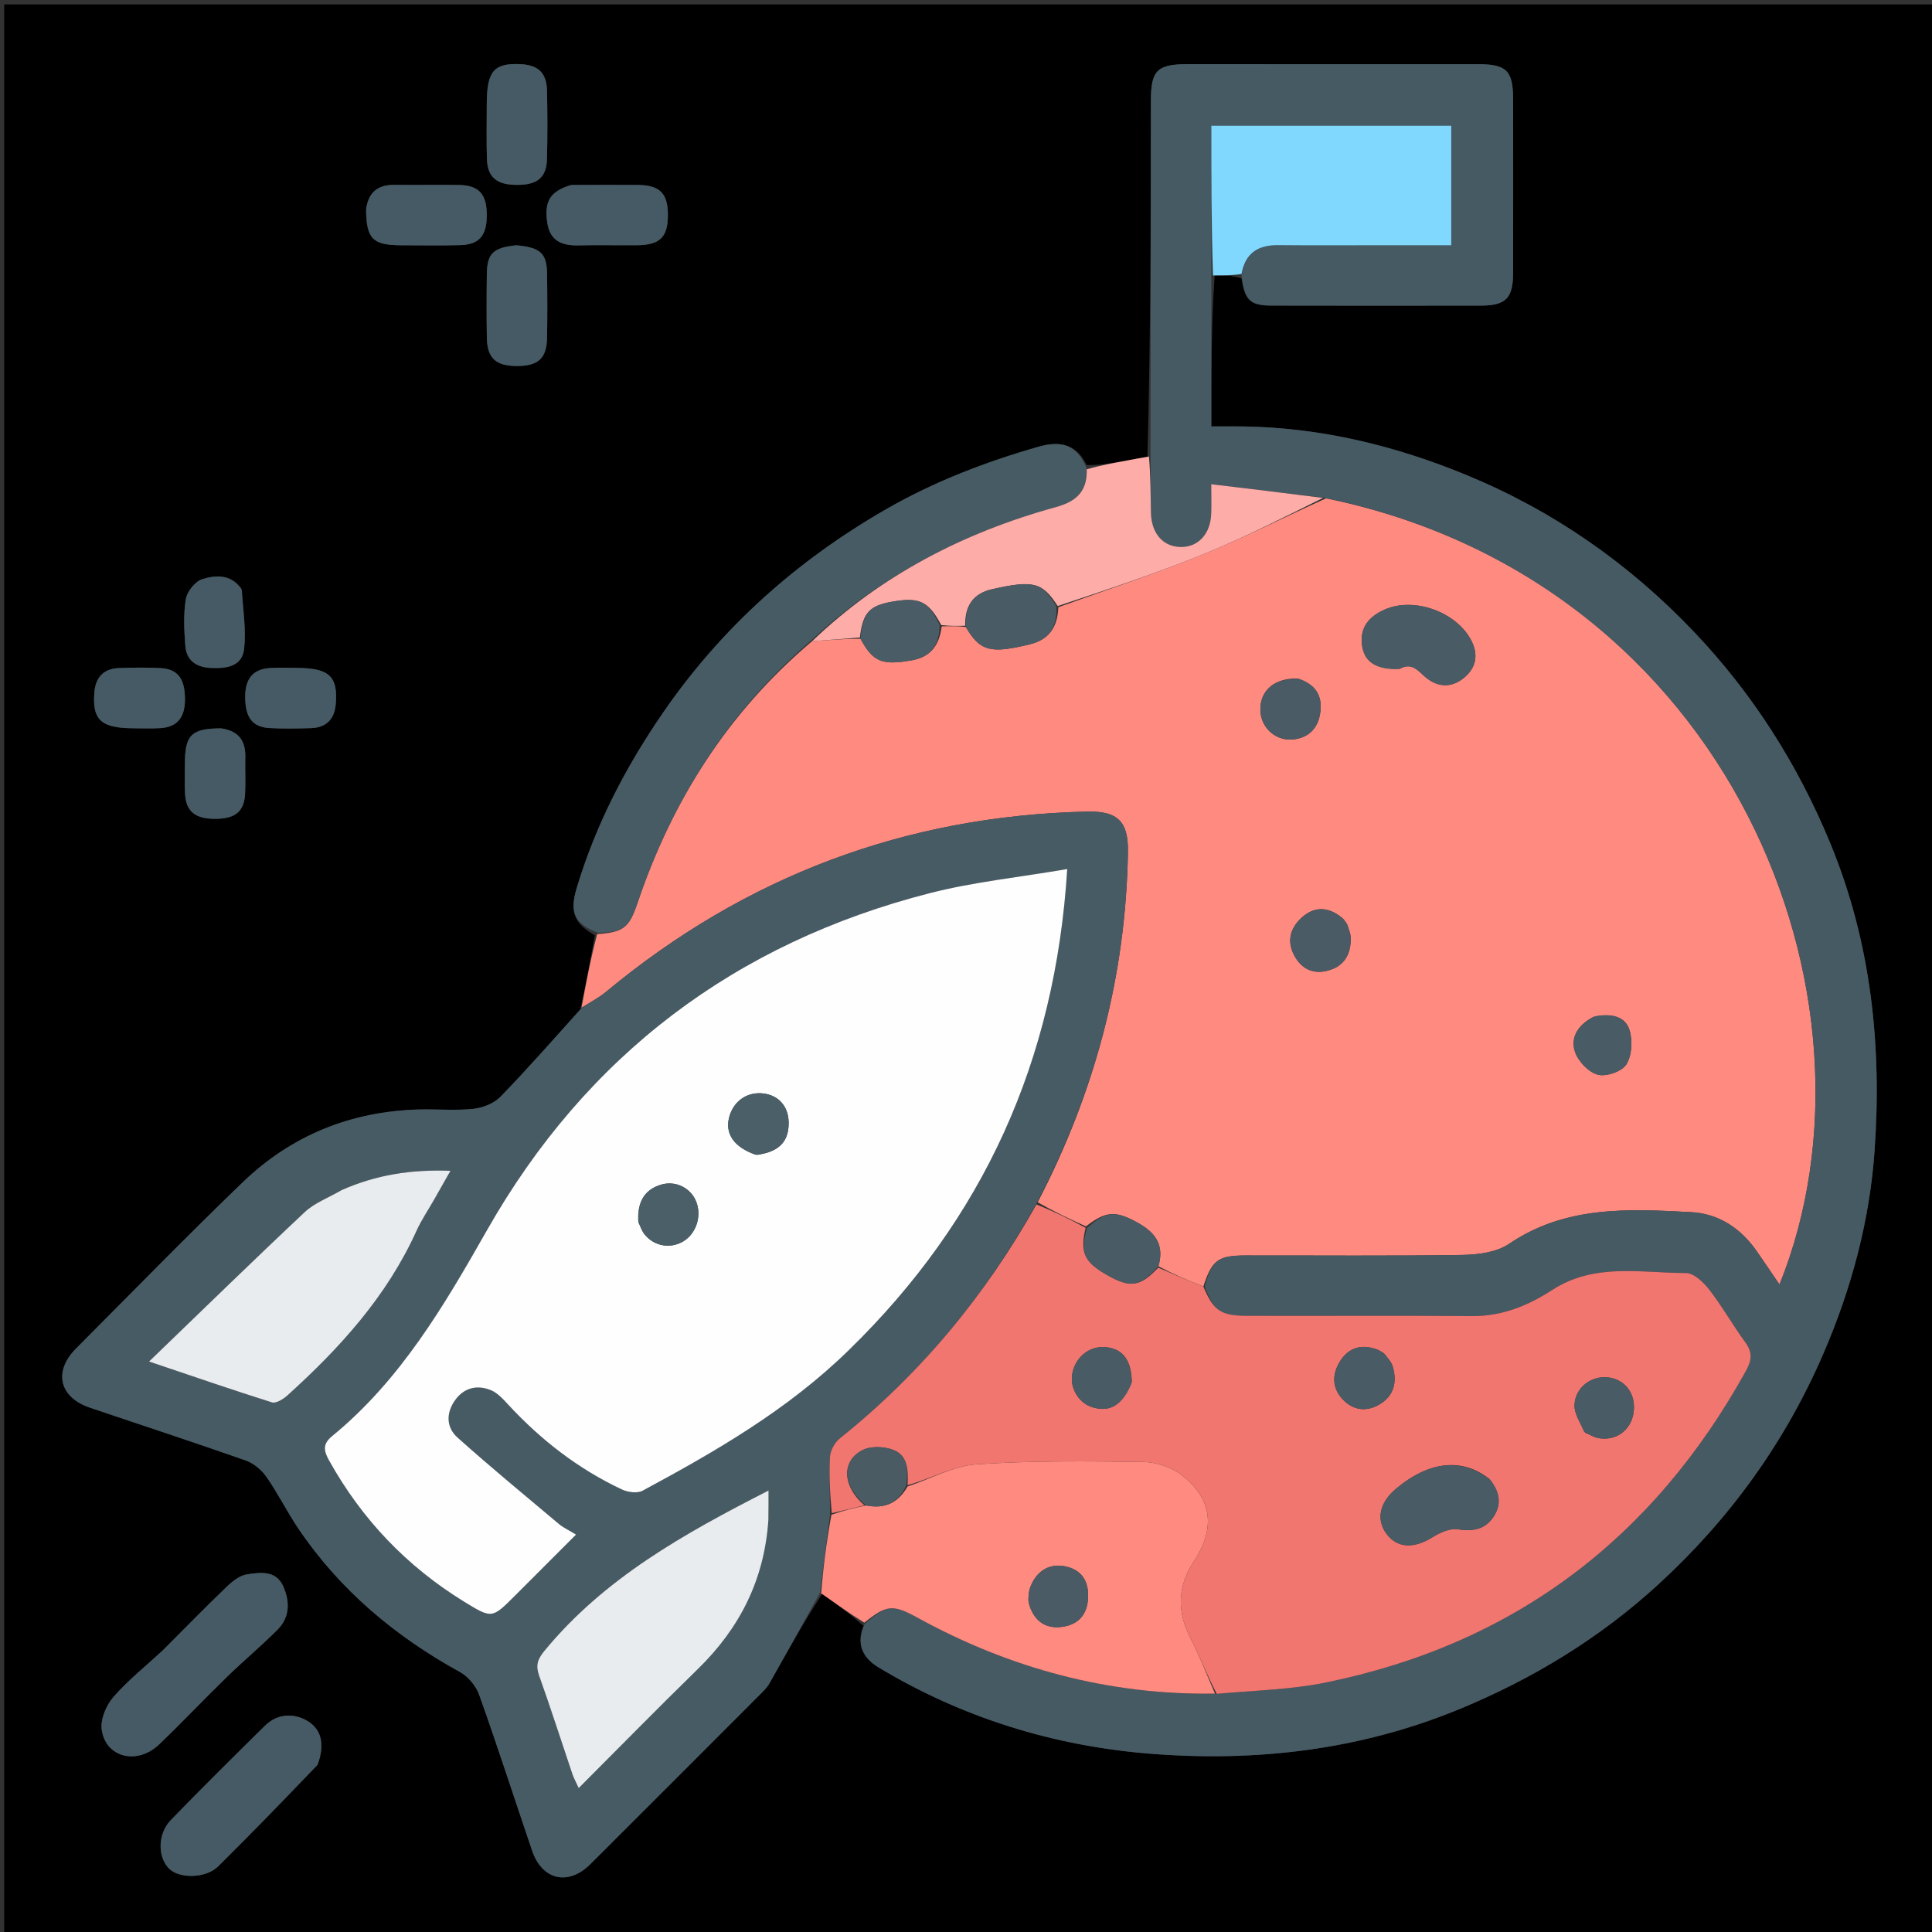 <svg version="1.1" id="Layer_1" xmlns="http://www.w3.org/2000/svg" xmlns:xlink="http://www.w3.org/1999/xlink" x="0px" y="0px"
	 width="100%" viewBox="0 0 512 512" enable-background="new 0 0 512 512" xml:space="preserve">
<rect x="0" y="0" width="512" height="512" fill="#333333" stroke="none"/>
<path fill="#00000000" opacity="1" stroke="none" 
	d="
M513,184 
	C513,293.973 513,403.447 513,512.96 
	C342.402,512.96 171.803,512.96 1.103,512.96 
	C1.103,342.443 1.103,171.887 1.103,1.165 
	C171.667,1.165 342.333,1.165 513,1.165 
	C513,61.863 513,122.682 513,184 
M287.958,123.237 
	C285.45,118.096 281.551,116.567 275.151,118.405 
	C261.041,122.457 247.444,127.674 234.652,135.047 
	C211.087,148.63 191.317,166.259 175.848,188.673 
	C165.861,203.144 157.84,218.573 152.791,235.474 
	C150.902,241.794 152.218,244.768 157.649,247.883 
	C156.47,254.271 155.29,260.659 153.764,267.615 
	C146.755,275.328 139.89,283.182 132.631,290.653 
	C130.905,292.429 127.929,293.596 125.403,293.861 
	C120.624,294.362 115.752,293.891 110.924,294.027 
	C92.987,294.533 77.273,300.87 64.39,313.256 
	C49.379,327.687 34.863,342.633 20.149,357.373 
	C14.104,363.428 15.692,370.286 23.805,373.036 
	C37.563,377.699 51.378,382.203 65.081,387.023 
	C67.188,387.764 69.299,389.505 70.59,391.355 
	C73.674,395.775 76.076,400.666 79.098,405.134 
	C90.126,421.437 104.764,433.676 121.936,443.129 
	C124.113,444.328 126.167,446.84 127.007,449.197 
	C131.885,462.879 136.343,476.71 141.021,490.463 
	C143.676,498.267 150.616,499.84 156.463,494.007 
	C171.444,479.062 186.401,464.095 201.352,449.122 
	C202.285,448.187 203.279,447.231 203.919,446.1 
	C208.437,438.12 212.869,430.092 217.884,422.394 
	C221.486,424.97 225.089,427.547 228.831,430.873 
	C226.761,435.757 228.715,439.4 232.795,441.861 
	C254.943,455.216 279.22,462.706 304.753,464.749 
	C332.684,466.983 360.21,463.829 386.508,453.038 
	C406.114,444.992 423.954,434.115 439.533,419.833 
	C458.377,402.558 473.069,382.242 483.261,358.616 
	C490.658,341.469 495.442,323.622 496.764,305.206 
	C498.768,277.275 495.897,249.784 485.052,223.492 
	C476.393,202.501 464.447,183.734 448.8,167.317 
	C431.699,149.375 411.78,135.464 388.857,125.984 
	C369.819,118.111 350.076,113.306 329.369,113.008 
	C326.764,112.97 324.158,113.003 321.011,113.003 
	C321.011,99.203 321.011,86.088 321.896,72.997 
	C324.261,72.991 326.625,72.985 329.001,73.774 
	C329.847,79.574 331.294,80.968 336.977,80.981 
	C355.47,81.022 373.963,81.013 392.456,80.988 
	C399.061,80.979 400.979,79.027 400.989,72.343 
	C401.014,57.015 401.005,41.688 400.994,26.361 
	C400.989,18.732 399.27,17.009 391.648,17.006 
	C365.992,16.997 340.335,16.999 314.679,17.005 
	C306.698,17.007 305.014,18.669 305.004,26.533 
	C304.965,58.02 304.931,89.506 304.076,121.005 
	C302.352,121.336 300.631,121.677 298.905,121.994 
	C295.288,122.659 291.668,123.312 287.958,123.237 
M42.998,437.502 
	C38.625,441.544 33.905,445.286 30.027,449.757 
	C28.122,451.952 26.568,455.675 26.961,458.403 
	C28.03,465.823 36.383,467.827 42.18,462.282 
	C48.303,456.426 54.124,450.255 60.197,444.346 
	C64.568,440.092 69.278,436.18 73.574,431.855 
	C76.865,428.541 76.85,424.337 75.025,420.33 
	C73.084,416.073 68.953,416.706 65.458,417.221 
	C63.543,417.502 61.599,419.044 60.107,420.476 
	C54.473,425.882 49.02,431.477 42.998,437.502 
M84.274,467.332 
	C85.994,462.614 85.556,458.14 80.867,455.732 
	C77.421,453.962 73.323,454.281 70.258,457.298 
	C61.85,465.58 53.453,473.878 45.249,482.361 
	C41.673,486.06 41.766,492.357 44.936,495.326 
	C47.706,497.921 54.613,497.77 57.79,494.628 
	C66.64,485.875 75.315,476.946 84.274,467.332 
M136.574,65.002 
	C130.691,65.625 129.1,67.157 129.021,72.612 
	C128.939,78.265 128.928,83.922 129.026,89.574 
	C129.118,94.852 131.381,96.939 136.76,96.997 
	C142.551,97.06 144.876,95.037 144.974,89.566 
	C145.075,83.914 145.061,78.257 144.979,72.604 
	C144.899,67.153 143.303,65.62 136.574,65.002 
M129,27.678 
	C129.003,32.495 128.888,37.316 129.042,42.128 
	C129.195,46.932 131.608,48.95 136.802,48.997 
	C142.402,49.048 144.831,47.103 144.958,42.038 
	C145.108,36.062 145.087,30.077 144.965,24.1 
	C144.867,19.32 142.658,17.224 137.925,17.006 
	C130.965,16.685 129.055,18.767 129,27.678 
M97.008,55.759 
	C97.093,63.335 98.771,64.985 106.437,64.998 
	C111.593,65.007 116.751,65.098 121.903,64.965 
	C127.027,64.833 129.018,62.462 128.997,56.921 
	C128.977,51.469 126.924,49.134 121.735,49.03 
	C116.083,48.917 110.425,49.065 104.772,48.982 
	C100.557,48.919 97.742,50.5 97.008,55.759 
M151.091,49.026 
	C145.769,50.729 144.189,53.295 145.044,59.082 
	C145.745,63.826 148.931,65.128 153.265,65.027 
	C158.415,64.908 163.569,65.031 168.721,64.991 
	C174.849,64.942 176.965,62.899 176.997,57.116 
	C177.03,51.244 174.91,49.068 168.941,49.013 
	C163.291,48.961 157.64,49.005 151.091,49.026 
M58.241,193.008 
	C50.667,193.093 49.018,194.771 49.002,202.43 
	C48.996,205.089 48.883,207.756 49.043,210.406 
	C49.325,215.091 51.767,217.021 57.089,216.997 
	C62.386,216.974 64.731,215.039 64.961,210.24 
	C65.111,207.088 64.934,203.923 65.013,200.767 
	C65.118,196.552 63.496,193.742 58.241,193.008 
M63.913,155.871 
	C61.166,152.076 57.104,152.385 53.562,153.507 
	C51.694,154.098 49.585,156.761 49.252,158.765 
	C48.581,162.809 48.795,167.061 49.121,171.19 
	C49.427,175.068 52.037,176.843 55.882,177.011 
	C59.974,177.19 64.178,176.692 64.698,171.921 
	C65.244,166.91 64.443,161.751 63.913,155.871 
M78.386,177 
	C76.062,177.006 73.728,176.879 71.416,177.047 
	C66.686,177.39 64.952,180.292 64.98,184.755 
	C65.013,190.105 66.842,192.68 71.423,192.94 
	C75.064,193.146 78.729,193.075 82.377,192.961 
	C86.501,192.833 88.673,190.585 88.993,186.462 
	C89.551,179.296 87.284,177.058 78.386,177 
M35.614,193 
	C37.938,192.994 40.271,193.115 42.584,192.954 
	C47.325,192.624 49.045,189.717 49.02,185.257 
	C48.989,179.901 47.166,177.323 42.588,177.061 
	C38.947,176.853 35.283,176.923 31.634,177.039 
	C27.514,177.169 25.332,179.42 25.007,183.539 
	C24.442,190.718 26.699,192.941 35.614,193 
z"/>
<path fill="#FE8A80" opacity="1" stroke="none" 
	d="
M154.111,267.046 
	C155.29,260.659 156.47,254.271 158.258,247.538 
	C165.25,247.065 166.718,245.885 168.985,239.169 
	C178.142,212.044 193.009,188.69 215.218,169.922 
	C219.734,169.608 223.809,169.271 228.03,169.259 
	C231.376,175.446 233.783,176.399 241.732,174.966 
	C246.736,174.063 248.953,170.868 249.561,165.993 
	C251.916,165.937 253.855,165.882 255.949,166.165 
	C259.749,172.616 262.472,173.292 272.904,170.752 
	C278.048,169.499 280.279,166.144 280.469,160.914 
	C293.583,156.201 306.475,151.925 319.028,146.817 
	C329.889,142.398 340.365,137.034 351.413,132.064 
	C458.825,154.137 502.088,264.838 471.589,340.412 
	C469.477,337.317 467.55,334.452 465.581,331.616 
	C461.345,325.514 455.479,321.617 448.145,321.231 
	C431.519,320.354 414.878,319.483 399.95,329.618 
	C396.663,331.85 391.796,332.504 387.635,332.569 
	C368.485,332.868 349.328,332.686 330.173,332.71 
	C322.746,332.719 321.179,333.94 318.903,340.938 
	C314.681,339.281 310.813,337.609 306.988,335.578 
	C308.762,329.452 305.708,326.289 301.042,323.782 
	C295.515,320.813 293.042,320.962 287.783,325.007 
	C283.258,322.947 279.093,320.96 274.988,318.617 
	C290.24,289.3 298.378,258.511 298.915,225.776 
	C299.046,217.728 296.215,214.896 288.109,215.082 
	C240.056,216.18 197.569,232.163 160.585,262.859 
	C158.621,264.489 156.278,265.661 154.111,267.046 
M371.061,177.204 
	C374.196,175.406 375.795,177.796 377.822,179.496 
	C380.996,182.155 384.579,182.332 387.83,179.74 
	C391.029,177.189 391.904,173.787 390.021,169.968 
	C386.196,162.208 374.762,158.053 366.906,161.564 
	C362.706,163.441 360.205,166.441 361.007,171.311 
	C361.697,175.501 364.798,177.483 371.061,177.204 
M343.852,179.813 
	C337.733,179.677 333.857,183.011 334.013,188.278 
	C334.149,192.856 338.071,196.41 342.64,195.962 
	C346.607,195.574 349.084,193.228 349.792,189.416 
	C350.613,184.996 349.166,181.539 343.852,179.813 
M356.95,244.823 
	C356.541,244.303 356.208,243.691 355.711,243.279 
	C352.36,240.507 348.752,239.99 345.316,242.879 
	C342.091,245.59 340.879,249.144 342.945,253.12 
	C344.738,256.573 347.737,258.222 351.629,257.287 
	C356.182,256.193 358.083,252.941 357.947,248.421 
	C357.917,247.454 357.52,246.499 356.95,244.823 
M422.337,269.465 
	C418.517,271.386 416.075,274.642 417.364,278.664 
	C418.174,281.191 420.933,284.112 423.389,284.792 
	C425.618,285.409 429.792,283.977 430.985,282.099 
	C432.476,279.751 432.706,275.736 431.83,272.962 
	C430.652,269.233 426.857,268.521 422.337,269.465 
z"/>
<path fill="#465A64" opacity="1" stroke="none" 
	d="
M319.258,340.922 
	C321.179,333.94 322.746,332.719 330.173,332.71 
	C349.328,332.686 368.485,332.868 387.635,332.569 
	C391.796,332.504 396.663,331.85 399.95,329.618 
	C414.878,319.483 431.519,320.354 448.145,321.231 
	C455.479,321.617 461.345,325.514 465.581,331.616 
	C467.55,334.452 469.477,337.317 471.589,340.412 
	C502.088,264.838 458.825,154.137 351.03,131.928 
	C340.644,130.669 331.041,129.523 320.992,128.324 
	C320.992,131.867 321.056,134.007 320.98,136.143 
	C320.789,141.517 317.535,145.024 312.886,144.954 
	C308.247,144.884 305.137,141.376 305.021,135.92 
	C304.915,130.946 304.932,125.969 304.895,120.993 
	C304.931,89.506 304.965,58.02 305.004,26.533 
	C305.014,18.669 306.698,17.007 314.679,17.005 
	C340.335,16.999 365.992,16.997 391.648,17.006 
	C399.27,17.009 400.989,18.732 400.994,26.361 
	C401.005,41.688 401.014,57.015 400.989,72.343 
	C400.979,79.027 399.061,80.979 392.456,80.988 
	C373.963,81.013 355.47,81.022 336.977,80.981 
	C331.294,80.968 329.847,79.574 329.022,73.009 
	C330.085,66.888 333.56,64.92 338.751,64.972 
	C348.245,65.068 357.74,64.999 367.234,64.999 
	C373.007,64.998 378.779,64.999 384.599,64.999 
	C384.599,54.008 384.599,43.638 384.599,33.309 
	C363.285,33.309 342.372,33.309 321.011,33.309 
	C321.011,46.733 321.011,59.853 321.011,72.974 
	C321.011,86.088 321.011,99.203 321.011,113.003 
	C324.158,113.003 326.764,112.97 329.369,113.008 
	C350.076,113.306 369.819,118.111 388.857,125.984 
	C411.78,135.464 431.699,149.375 448.8,167.317 
	C464.447,183.734 476.393,202.501 485.052,223.492 
	C495.897,249.784 498.768,277.275 496.764,305.206 
	C495.442,323.622 490.658,341.469 483.261,358.616 
	C473.069,382.242 458.377,402.558 439.533,419.833 
	C423.954,434.115 406.114,444.992 386.508,453.038 
	C360.21,463.829 332.684,466.983 304.753,464.749 
	C279.22,462.706 254.943,455.216 232.795,441.861 
	C228.715,439.4 226.761,435.757 229.127,430.4 
	C235.035,425.251 236.613,425.122 243.224,428.751 
	C267.754,442.219 293.931,449.23 322.452,448.887 
	C332.333,447.978 341.915,447.799 351.154,445.925 
	C401.218,435.773 438.187,407.711 462.804,363.101 
	C464.238,360.502 464.447,358.357 462.569,355.79 
	C459.229,351.226 456.439,346.25 452.986,341.78 
	C451.468,339.815 448.891,337.366 446.794,337.366 
	C434.838,337.362 422.554,334.582 411.334,341.867 
	C405.07,345.933 398.15,348.822 390.273,348.764 
	C370.286,348.615 350.298,348.75 330.311,348.695 
	C323.443,348.676 321.565,347.249 319.258,340.922 
z"/>
<path fill="#475B65" opacity="1" stroke="none" 
	d="
M153.937,267.331 
	C156.278,265.661 158.621,264.489 160.585,262.859 
	C197.569,232.163 240.056,216.18 288.109,215.082 
	C296.215,214.896 299.046,217.728 298.915,225.776 
	C298.378,258.511 290.24,289.3 274.727,318.835 
	C261.109,343.366 243.964,364.075 222.525,381.217 
	C221.182,382.291 220.046,384.415 219.951,386.114 
	C219.675,391.072 219.976,396.063 219.956,401.454 
	C219.017,408.605 218.173,415.342 217.329,422.08 
	C212.869,430.092 208.437,438.12 203.919,446.1 
	C203.279,447.231 202.285,448.187 201.352,449.122 
	C186.401,464.095 171.444,479.062 156.463,494.007 
	C150.616,499.84 143.676,498.267 141.021,490.463 
	C136.343,476.71 131.885,462.879 127.007,449.197 
	C126.167,446.84 124.113,444.328 121.936,443.129 
	C104.764,433.676 90.126,421.437 79.098,405.134 
	C76.076,400.666 73.674,395.775 70.59,391.355 
	C69.299,389.505 67.188,387.764 65.081,387.023 
	C51.378,382.203 37.563,377.699 23.805,373.036 
	C15.692,370.286 14.104,363.428 20.149,357.373 
	C34.863,342.633 49.379,327.687 64.39,313.256 
	C77.273,300.87 92.987,294.533 110.924,294.027 
	C115.752,293.891 120.624,294.362 125.403,293.861 
	C127.929,293.596 130.905,292.429 132.631,290.653 
	C139.89,283.182 146.755,275.328 153.937,267.331 
M225.128,357.631 
	C260.65,323.064 279.68,281.069 282.829,230.305 
	C269.986,232.504 258.01,233.725 246.474,236.674 
	C194.847,249.871 155.399,279.658 129.075,325.981 
	C117.666,346.056 106.135,365.753 87.989,380.603 
	C85.454,382.678 85.795,384.5 87.183,386.996 
	C95.876,402.627 107.807,415.133 123.034,424.488 
	C130.369,428.994 130.393,428.957 136.465,422.882 
	C141.799,417.546 147.132,412.209 152.656,406.682 
	C150.66,405.465 149.259,404.835 148.128,403.884 
	C139.114,396.304 130.015,388.815 121.244,380.959 
	C118.193,378.226 118.182,374.36 120.687,370.948 
	C123.067,367.708 126.485,366.969 130.041,368.391 
	C131.786,369.089 133.261,370.704 134.594,372.148 
	C143.274,381.552 153.212,389.283 164.811,394.727 
	C166.382,395.464 168.9,395.804 170.294,395.053 
	C189.667,384.624 208.702,373.652 225.128,357.631 
M90.155,315.607 
	C87.001,317.446 83.367,318.775 80.772,321.21 
	C67.094,334.043 53.678,347.155 39.5,360.816 
	C51.008,364.695 61.492,368.325 72.072,371.647 
	C73.159,371.988 75.093,370.775 76.185,369.787 
	C90.083,357.223 102.54,343.519 110.381,326.178 
	C111.677,323.312 113.475,320.674 115.037,317.927 
	C116.388,315.552 117.733,313.173 119.378,310.271 
	C108.88,309.889 99.64,311.357 90.155,315.607 
M203.671,402.291 
	C203.671,399.928 203.671,397.566 203.671,395.004 
	C181.271,406.443 160.103,418.238 144.259,437.52 
	C142.399,439.784 141.921,441.401 142.891,444.114 
	C145.97,452.727 148.748,461.447 151.679,470.114 
	C152.062,471.248 152.661,472.31 153.365,473.855 
	C164.181,463.031 174.432,452.56 184.921,442.333 
	C195.999,431.532 202.574,418.703 203.671,402.291 
z"/>
<path fill="#FE8A80" opacity="1" stroke="none" 
	d="
M217.606,422.237 
	C218.173,415.342 219.017,408.605 220.339,401.421 
	C223.576,400.291 226.335,399.606 229.514,398.959 
	C234.615,399.94 238.013,398.252 240.519,393.933 
	C246.828,391.836 252.698,388.477 258.769,388.066 
	C273.476,387.071 288.279,387.227 303.036,387.437 
	C306.455,387.485 310.433,388.835 313.138,390.91 
	C321.176,397.075 322.246,404.856 316.433,413.708 
	C311.906,420.601 311.903,427.199 315.585,434.338 
	C318.002,439.026 319.878,443.993 321.996,448.835 
	C293.931,449.23 267.754,442.219 243.224,428.751 
	C236.613,425.122 235.035,425.251 229.058,430.025 
	C225.089,427.547 221.486,424.97 217.606,422.237 
M272.54,424.205 
	C272.651,424.69 272.718,425.19 272.88,425.656 
	C274.444,430.13 277.737,431.904 282.214,431.007 
	C286.622,430.123 288.429,426.883 288.363,422.601 
	C288.298,418.389 286.114,415.75 281.924,415.034 
	C277.763,414.323 274.366,416.626 272.901,421.027 
	C272.643,421.802 272.607,422.651 272.54,424.205 
z"/>
<path fill="#465B64" opacity="1" stroke="none" 
	d="
M214.777,169.9 
	C193.009,188.69 178.142,212.044 168.985,239.169 
	C166.718,245.885 165.25,247.065 158.449,247.205 
	C152.218,244.768 150.902,241.794 152.791,235.474 
	C157.84,218.573 165.861,203.144 175.848,188.673 
	C191.317,166.259 211.087,148.63 234.652,135.047 
	C247.444,127.674 261.041,122.457 275.151,118.405 
	C281.551,116.567 285.45,118.096 287.948,124.001 
	C288.159,130.456 284.951,132.972 279.805,134.389 
	C255.363,141.116 233.408,152.488 214.777,169.9 
z"/>
<path fill="#80D8FF" opacity="1" stroke="none" 
	d="
M321.454,72.986 
	C321.011,59.853 321.011,46.733 321.011,33.309 
	C342.372,33.309 363.285,33.309 384.599,33.309 
	C384.599,43.638 384.599,54.008 384.599,64.999 
	C378.779,64.999 373.007,64.998 367.234,64.999 
	C357.74,64.999 348.245,65.068 338.751,64.972 
	C333.56,64.92 330.085,66.888 329.016,72.612 
	C326.625,72.985 324.261,72.991 321.454,72.986 
z"/>
<path fill="#FDACA8" opacity="1" stroke="none" 
	d="
M215.218,169.922 
	C233.408,152.488 255.363,141.116 279.805,134.389 
	C284.951,132.972 288.159,130.456 287.993,124.367 
	C291.668,123.312 295.288,122.659 298.905,121.994 
	C300.631,121.677 302.352,121.336 304.485,120.999 
	C304.932,125.969 304.915,130.946 305.021,135.92 
	C305.137,141.376 308.247,144.884 312.886,144.954 
	C317.535,145.024 320.789,141.517 320.98,136.143 
	C321.056,134.007 320.992,131.867 320.992,128.324 
	C331.041,129.523 340.644,130.669 350.629,131.951 
	C340.365,137.034 329.889,142.398 319.028,146.817 
	C306.475,151.925 293.583,156.201 280.298,160.607 
	C276.204,154.275 273.871,153.706 262.991,156.127 
	C257.75,157.293 255.665,160.719 255.793,165.827 
	C253.855,165.882 251.916,165.937 249.442,165.651 
	C246.061,159.342 243.685,158.212 236.544,159.435 
	C230.373,160.491 228.636,162.396 227.883,168.935 
	C223.809,169.271 219.734,169.608 215.218,169.922 
z"/>
<path fill="#455A64" opacity="1" stroke="none" 
	d="
M43.248,437.252 
	C49.02,431.477 54.473,425.882 60.107,420.476 
	C61.599,419.044 63.543,417.502 65.458,417.221 
	C68.953,416.706 73.084,416.073 75.025,420.33 
	C76.85,424.337 76.865,428.541 73.574,431.855 
	C69.278,436.18 64.568,440.092 60.197,444.346 
	C54.124,450.255 48.303,456.426 42.18,462.282 
	C36.383,467.827 28.03,465.823 26.961,458.403 
	C26.568,455.675 28.122,451.952 30.027,449.757 
	C33.905,445.286 38.625,441.544 43.248,437.252 
z"/>
<path fill="#455A64" opacity="1" stroke="none" 
	d="
M84.167,467.71 
	C75.315,476.946 66.64,485.875 57.79,494.628 
	C54.613,497.77 47.706,497.921 44.936,495.326 
	C41.766,492.357 41.673,486.06 45.249,482.361 
	C53.453,473.878 61.85,465.58 70.258,457.298 
	C73.323,454.281 77.421,453.962 80.867,455.732 
	C85.556,458.14 85.994,462.614 84.167,467.71 
z"/>
<path fill="#455A64" opacity="1" stroke="none" 
	d="
M136.996,65.002 
	C143.303,65.62 144.899,67.153 144.979,72.604 
	C145.061,78.257 145.075,83.914 144.974,89.566 
	C144.876,95.037 142.551,97.06 136.76,96.997 
	C131.381,96.939 129.118,94.852 129.026,89.574 
	C128.928,83.922 128.939,78.265 129.021,72.612 
	C129.1,67.157 130.691,65.625 136.996,65.002 
z"/>
<path fill="#455A64" opacity="1" stroke="none" 
	d="
M129,27.206 
	C129.055,18.767 130.965,16.685 137.925,17.006 
	C142.658,17.224 144.867,19.32 144.965,24.1 
	C145.087,30.077 145.108,36.062 144.958,42.038 
	C144.831,47.103 142.402,49.048 136.802,48.997 
	C131.608,48.95 129.195,46.932 129.042,42.128 
	C128.888,37.316 129.003,32.495 129,27.206 
z"/>
<path fill="#455A64" opacity="1" stroke="none" 
	d="
M97.02,55.339 
	C97.742,50.5 100.557,48.919 104.772,48.982 
	C110.425,49.065 116.083,48.917 121.735,49.03 
	C126.924,49.134 128.977,51.469 128.997,56.921 
	C129.018,62.462 127.027,64.833 121.903,64.965 
	C116.751,65.098 111.593,65.007 106.437,64.998 
	C98.771,64.985 97.093,63.335 97.02,55.339 
z"/>
<path fill="#455A64" opacity="1" stroke="none" 
	d="
M151.54,49.016 
	C157.64,49.005 163.291,48.961 168.941,49.013 
	C174.91,49.068 177.03,51.244 176.997,57.116 
	C176.965,62.899 174.849,64.942 168.721,64.991 
	C163.569,65.031 158.415,64.908 153.265,65.027 
	C148.931,65.128 145.745,63.826 145.044,59.082 
	C144.189,53.295 145.769,50.729 151.54,49.016 
z"/>
<path fill="#455A64" opacity="1" stroke="none" 
	d="
M58.661,193.02 
	C63.496,193.742 65.118,196.552 65.013,200.767 
	C64.934,203.923 65.111,207.088 64.961,210.24 
	C64.731,215.039 62.386,216.974 57.089,216.997 
	C51.767,217.021 49.325,215.091 49.043,210.406 
	C48.883,207.756 48.996,205.089 49.002,202.43 
	C49.018,194.771 50.667,193.093 58.661,193.02 
z"/>
<path fill="#455A64" opacity="1" stroke="none" 
	d="
M64.072,156.264 
	C64.443,161.751 65.244,166.91 64.698,171.921 
	C64.178,176.692 59.974,177.19 55.882,177.011 
	C52.037,176.843 49.427,175.068 49.121,171.19 
	C48.795,167.061 48.581,162.809 49.252,158.765 
	C49.585,156.761 51.694,154.098 53.562,153.507 
	C57.104,152.385 61.166,152.076 64.072,156.264 
z"/>
<path fill="#455A64" opacity="1" stroke="none" 
	d="
M78.849,177 
	C87.284,177.058 89.551,179.296 88.993,186.462 
	C88.673,190.585 86.501,192.833 82.377,192.961 
	C78.729,193.075 75.064,193.146 71.423,192.94 
	C66.842,192.68 65.013,190.105 64.98,184.755 
	C64.952,180.292 66.686,177.39 71.416,177.047 
	C73.728,176.879 76.062,177.006 78.849,177 
z"/>
<path fill="#455A64" opacity="1" stroke="none" 
	d="
M35.151,193 
	C26.699,192.941 24.442,190.718 25.007,183.539 
	C25.332,179.42 27.514,177.169 31.634,177.039 
	C35.283,176.923 38.947,176.853 42.588,177.061 
	C47.166,177.323 48.989,179.901 49.02,185.257 
	C49.045,189.717 47.325,192.624 42.584,192.954 
	C40.271,193.115 37.938,192.994 35.151,193 
z"/>
<path fill="#F17670" opacity="1" stroke="none" 
	d="
M322.452,448.887 
	C319.878,443.993 318.002,439.026 315.585,434.338 
	C311.903,427.199 311.906,420.601 316.433,413.708 
	C322.246,404.856 321.176,397.075 313.138,390.91 
	C310.433,388.835 306.455,387.485 303.036,387.437 
	C288.279,387.227 273.476,387.071 258.769,388.066 
	C252.698,388.477 246.828,391.836 240.515,393.583 
	C240.705,389.68 240.605,385.827 236.869,384.296 
	C234.453,383.306 230.809,383.154 228.575,384.301 
	C222.835,387.246 223.291,393.991 229.093,398.921 
	C226.335,399.606 223.576,400.291 220.434,401.008 
	C219.976,396.063 219.675,391.072 219.951,386.114 
	C220.046,384.415 221.182,382.291 222.525,381.217 
	C243.964,364.075 261.109,343.366 274.666,319.191 
	C279.093,320.96 283.258,322.947 287.697,325.381 
	C286.189,331.942 287.309,334.427 293.411,337.9 
	C299.551,341.394 302.169,341.014 306.945,335.936 
	C310.813,337.609 314.681,339.281 318.903,340.938 
	C321.565,347.249 323.443,348.676 330.311,348.695 
	C350.298,348.75 370.286,348.615 390.273,348.764 
	C398.15,348.822 405.07,345.933 411.334,341.867 
	C422.554,334.582 434.838,337.362 446.794,337.366 
	C448.891,337.366 451.468,339.815 452.986,341.78 
	C456.439,346.25 459.229,351.226 462.569,355.79 
	C464.447,358.357 464.238,360.502 462.804,363.101 
	C438.187,407.711 401.218,435.773 351.154,445.925 
	C341.915,447.799 332.333,447.978 322.452,448.887 
M394.7,391.931 
	C387.467,386.229 378.666,387.179 369.873,394.613 
	C365.614,398.214 364.669,402.667 367.374,406.395 
	C370.226,410.325 374.715,410.484 379.695,407.338 
	C381.627,406.117 384.274,404.96 386.362,405.282 
	C390.247,405.883 393.402,405.367 395.649,402.181 
	C397.904,398.983 397.676,395.623 394.7,391.931 
M366.717,358.618 
	C366.144,358.291 365.602,357.879 364.993,357.65 
	C360.878,356.107 357.411,357.074 355.094,360.801 
	C352.974,364.211 352.986,367.841 355.847,370.862 
	C358.711,373.886 362.345,374.197 365.798,372.05 
	C369.508,369.742 370.271,366.085 369.06,362.046 
	C368.743,360.988 367.905,360.087 366.717,358.618 
M299.95,366.154 
	C299.776,360.378 297.569,357.46 293.039,357.017 
	C288.791,356.602 285.01,359.581 284.173,364.004 
	C283.447,367.835 285.877,371.861 289.573,372.953 
	C294.198,374.319 297.478,372.402 299.95,366.154 
M420.074,379.675 
	C421.28,380.175 422.445,380.927 423.699,381.129 
	C428.414,381.891 432.264,378.962 432.922,374.292 
	C433.602,369.471 430.737,365.55 426.149,365.022 
	C421.727,364.513 417.409,367.73 417.26,372.365 
	C417.189,374.594 418.695,376.874 420.074,379.675 
z"/>
<path fill="#495B65" opacity="1" stroke="none" 
	d="
M370.677,177.324 
	C364.798,177.483 361.697,175.501 361.007,171.311 
	C360.205,166.441 362.706,163.441 366.906,161.564 
	C374.762,158.053 386.196,162.208 390.021,169.968 
	C391.904,173.787 391.029,177.189 387.83,179.74 
	C384.579,182.332 380.996,182.155 377.822,179.496 
	C375.795,177.796 374.196,175.406 370.677,177.324 
z"/>
<path fill="#495B65" opacity="1" stroke="none" 
	d="
M255.949,166.165 
	C255.665,160.719 257.75,157.293 262.991,156.127 
	C273.871,153.706 276.204,154.275 279.928,160.683 
	C280.279,166.144 278.048,169.499 272.904,170.752 
	C262.472,173.292 259.749,172.616 255.949,166.165 
z"/>
<path fill="#4A5C65" opacity="1" stroke="none" 
	d="
M228.03,169.259 
	C228.636,162.396 230.373,160.491 236.544,159.435 
	C243.685,158.212 246.061,159.342 249.026,165.652 
	C248.953,170.868 246.736,174.063 241.732,174.966 
	C233.783,176.399 231.376,175.446 228.03,169.259 
z"/>
<path fill="#495B64" opacity="1" stroke="none" 
	d="
M306.988,335.578 
	C302.169,341.014 299.551,341.394 293.411,337.9 
	C287.309,334.427 286.189,331.942 288.056,325.454 
	C293.042,320.962 295.515,320.813 301.042,323.782 
	C305.708,326.289 308.762,329.452 306.988,335.578 
z"/>
<path fill="#4B5B65" opacity="1" stroke="none" 
	d="
M344.214,179.888 
	C349.166,181.539 350.613,184.996 349.792,189.416 
	C349.084,193.228 346.607,195.574 342.64,195.962 
	C338.071,196.41 334.149,192.856 334.013,188.278 
	C333.857,183.011 337.733,179.677 344.214,179.888 
z"/>
<path fill="#4A5B65" opacity="1" stroke="none" 
	d="
M357.121,245.18 
	C357.52,246.499 357.917,247.454 357.947,248.421 
	C358.083,252.941 356.182,256.193 351.629,257.287 
	C347.737,258.222 344.738,256.573 342.945,253.12 
	C340.879,249.144 342.091,245.59 345.316,242.879 
	C348.752,239.99 352.36,240.507 355.711,243.279 
	C356.208,243.691 356.541,244.303 357.121,245.18 
z"/>
<path fill="#495B65" opacity="1" stroke="none" 
	d="
M422.709,269.326 
	C426.857,268.521 430.652,269.233 431.83,272.962 
	C432.706,275.736 432.476,279.751 430.985,282.099 
	C429.792,283.977 425.618,285.409 423.389,284.792 
	C420.933,284.112 418.174,281.191 417.364,278.664 
	C416.075,274.642 418.517,271.386 422.709,269.326 
z"/>
<path fill="#FEFEFE" opacity="1" stroke="none" 
	d="
M224.869,357.871 
	C208.702,373.652 189.667,384.624 170.294,395.053 
	C168.9,395.804 166.382,395.464 164.811,394.727 
	C153.212,389.283 143.274,381.552 134.594,372.148 
	C133.261,370.704 131.786,369.089 130.041,368.391 
	C126.485,366.969 123.067,367.708 120.687,370.948 
	C118.182,374.36 118.193,378.226 121.244,380.959 
	C130.015,388.815 139.114,396.304 148.128,403.884 
	C149.259,404.835 150.66,405.465 152.656,406.682 
	C147.132,412.209 141.799,417.546 136.465,422.882 
	C130.393,428.957 130.369,428.994 123.034,424.488 
	C107.807,415.133 95.876,402.627 87.183,386.996 
	C85.795,384.5 85.454,382.678 87.989,380.603 
	C106.135,365.753 117.666,346.056 129.075,325.981 
	C155.399,279.658 194.847,249.871 246.474,236.674 
	C258.01,233.725 269.986,232.504 282.829,230.305 
	C279.68,281.069 260.65,323.064 224.869,357.871 
M169.192,323.966 
	C169.711,325.001 170.075,326.157 170.775,327.05 
	C173.297,330.266 177.629,331.024 181.068,328.974 
	C184.485,326.938 186.002,322.308 184.509,318.475 
	C183.086,314.823 179.03,312.75 175.073,313.984 
	C170.66,315.36 168.89,318.697 169.192,323.966 
M200.614,306.059 
	C206.393,305.267 209.016,302.617 209.003,297.581 
	C208.992,293.258 206.365,290.235 202.218,289.774 
	C197.98,289.304 194.384,291.814 193.257,296.029 
	C192.082,300.424 194.436,304.011 200.614,306.059 
z"/>
<path fill="#E9ECEE" opacity="1" stroke="none" 
	d="
M90.484,315.418 
	C99.64,311.357 108.88,309.889 119.378,310.271 
	C117.733,313.173 116.388,315.552 115.037,317.927 
	C113.475,320.674 111.677,323.312 110.381,326.178 
	C102.54,343.519 90.083,357.223 76.185,369.787 
	C75.093,370.775 73.159,371.988 72.072,371.647 
	C61.492,368.325 51.008,364.695 39.5,360.816 
	C53.678,347.155 67.094,334.043 80.772,321.21 
	C83.367,318.775 87.001,317.446 90.484,315.418 
z"/>
<path fill="#E9ECEE" opacity="1" stroke="none" 
	d="
M203.637,402.73 
	C202.574,418.703 195.999,431.532 184.921,442.333 
	C174.432,452.56 164.181,463.031 153.365,473.855 
	C152.661,472.31 152.062,471.248 151.679,470.114 
	C148.748,461.447 145.97,452.727 142.891,444.114 
	C141.921,441.401 142.399,439.784 144.259,437.52 
	C160.103,418.238 181.271,406.443 203.671,395.004 
	C203.671,397.566 203.671,399.928 203.637,402.73 
z"/>
<path fill="#4A5B64" opacity="1" stroke="none" 
	d="
M229.514,398.959 
	C223.291,393.991 222.835,387.246 228.575,384.301 
	C230.809,383.154 234.453,383.306 236.869,384.296 
	C240.605,385.827 240.705,389.68 240.167,393.663 
	C238.013,398.252 234.615,399.94 229.514,398.959 
z"/>
<path fill="#4A5B65" opacity="1" stroke="none" 
	d="
M272.504,423.835 
	C272.607,422.651 272.643,421.802 272.901,421.027 
	C274.366,416.626 277.763,414.323 281.924,415.034 
	C286.114,415.75 288.298,418.389 288.363,422.601 
	C288.429,426.883 286.622,430.123 282.214,431.007 
	C277.737,431.904 274.444,430.13 272.88,425.656 
	C272.718,425.19 272.651,424.69 272.504,423.835 
z"/>
<path fill="#495B64" opacity="1" stroke="none" 
	d="
M394.962,392.213 
	C397.676,395.623 397.904,398.983 395.649,402.181 
	C393.402,405.367 390.247,405.883 386.362,405.282 
	C384.274,404.96 381.627,406.117 379.695,407.338 
	C374.715,410.484 370.226,410.325 367.374,406.395 
	C364.669,402.667 365.614,398.214 369.873,394.613 
	C378.666,387.179 387.467,386.229 394.962,392.213 
z"/>
<path fill="#495B64" opacity="1" stroke="none" 
	d="
M367.012,358.866 
	C367.905,360.087 368.743,360.988 369.06,362.046 
	C370.271,366.085 369.508,369.742 365.798,372.05 
	C362.345,374.197 358.711,373.886 355.847,370.862 
	C352.986,367.841 352.974,364.211 355.094,360.801 
	C357.411,357.074 360.878,356.107 364.993,357.65 
	C365.602,357.879 366.144,358.291 367.012,358.866 
z"/>
<path fill="#495B64" opacity="1" stroke="none" 
	d="
M299.899,366.551 
	C297.478,372.402 294.198,374.319 289.573,372.953 
	C285.877,371.861 283.447,367.835 284.173,364.004 
	C285.01,359.581 288.791,356.602 293.039,357.017 
	C297.569,357.46 299.776,360.378 299.899,366.551 
z"/>
<path fill="#495B64" opacity="1" stroke="none" 
	d="
M419.78,379.403 
	C418.695,376.874 417.189,374.594 417.26,372.365 
	C417.409,367.73 421.727,364.513 426.149,365.022 
	C430.737,365.55 433.602,369.471 432.922,374.292 
	C432.264,378.962 428.414,381.891 423.699,381.129 
	C422.445,380.927 421.28,380.175 419.78,379.403 
z"/>
<path fill="#4A5F68" opacity="1" stroke="none" 
	d="
M169.129,323.577 
	C168.89,318.697 170.66,315.36 175.073,313.984 
	C179.03,312.75 183.086,314.823 184.509,318.475 
	C186.002,322.308 184.485,326.938 181.068,328.974 
	C177.629,331.024 173.297,330.266 170.775,327.05 
	C170.075,326.157 169.711,325.001 169.129,323.577 
z"/>
<path fill="#4A5F68" opacity="1" stroke="none" 
	d="
M200.212,306.036 
	C194.436,304.011 192.082,300.424 193.257,296.029 
	C194.384,291.814 197.98,289.304 202.218,289.774 
	C206.365,290.235 208.992,293.258 209.003,297.581 
	C209.016,302.617 206.393,305.267 200.212,306.036 
z"/>
</svg>